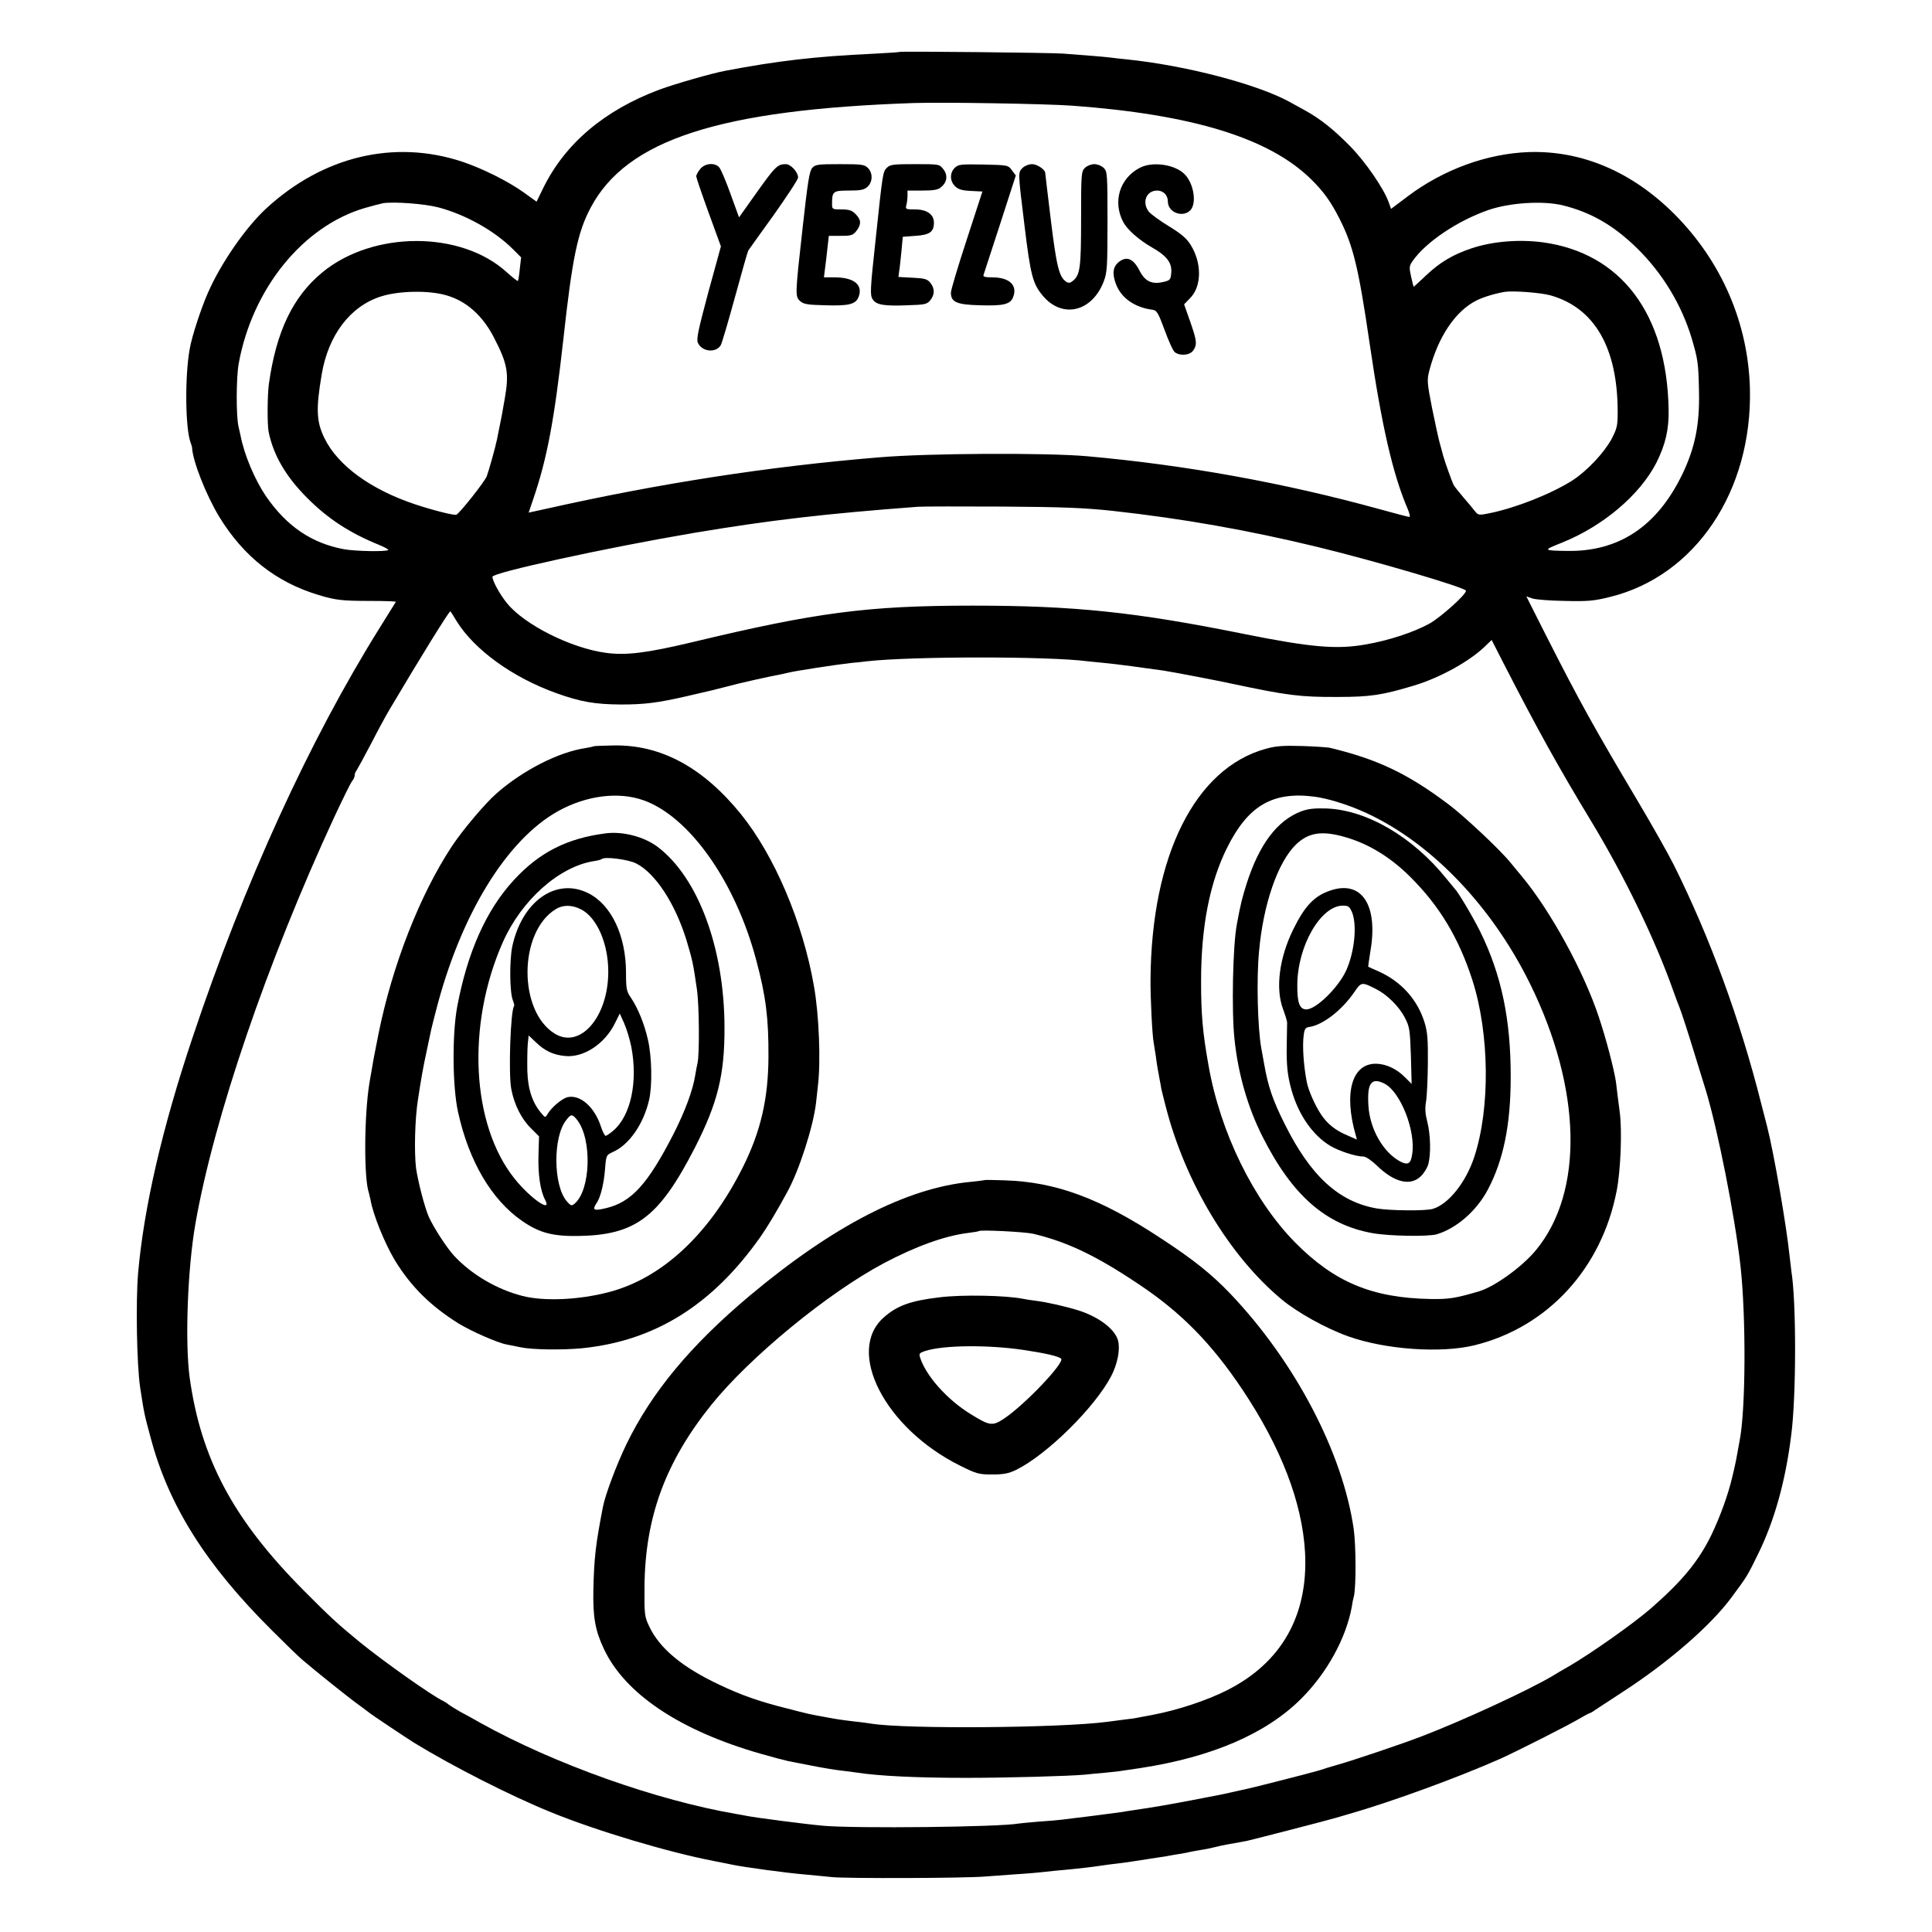 <?xml version="1.0" standalone="no"?>
<!DOCTYPE svg PUBLIC "-//W3C//DTD SVG 20010904//EN"
 "http://www.w3.org/TR/2001/REC-SVG-20010904/DTD/svg10.dtd">
<svg version="1.0" xmlns="http://www.w3.org/2000/svg"
 width="1024pt" height="1024pt" viewBox="0 0 1024 1024"
 preserveAspectRatio="xMidYMid meet">
<g transform="translate(0,1024) scale(0.1,-0.1)"
fill="#000000" stroke="none">
<path d="M4768 9965 c-2 -2 -66 -6 -143 -10 -305 -14 -506 -38 -780 -90 -75
-14 -268 -70 -350 -100 -293 -110 -500 -286 -616 -522 l-35 -72 -68 49 c-79
57 -218 127 -326 163 -360 119 -738 29 -1038 -247 -109 -100 -242 -292 -310
-448 -37 -84 -85 -231 -96 -295 -27 -145 -24 -423 4 -498 4 -11 8 -23 8 -28 4
-73 75 -252 144 -366 129 -211 303 -348 528 -415 88 -27 126 -31 273 -31 75 0
136 -2 135 -5 -2 -3 -41 -66 -87 -140 -371 -594 -717 -1351 -990 -2168 -162
-482 -259 -906 -289 -1250 -13 -153 -7 -488 11 -607 22 -141 20 -134 56 -267
95 -358 293 -672 641 -1018 69 -69 141 -139 160 -155 72 -62 247 -202 300
-240 30 -22 57 -42 60 -45 5 -5 196 -133 235 -157 202 -124 515 -283 725 -368
242 -99 625 -213 865 -259 44 -9 89 -17 100 -20 64 -13 284 -43 380 -51 33 -3
98 -9 145 -14 83 -8 701 -6 810 3 30 2 98 7 150 11 91 6 116 8 225 20 28 2 75
7 105 10 30 3 73 8 95 11 71 10 89 13 144 19 30 4 61 8 70 10 18 3 90 14 136
21 17 2 41 6 55 9 14 3 41 7 60 10 19 3 42 8 50 10 8 2 33 6 55 10 22 3 56 10
75 15 19 5 51 12 70 15 19 3 47 8 62 11 15 3 30 6 33 6 5 0 451 115 475 123 8
2 38 11 65 19 232 66 591 198 811 296 84 38 357 176 412 209 29 17 55 31 58
31 3 0 17 8 32 19 15 10 79 52 142 93 244 158 468 353 577 501 86 116 83 112
142 232 86 175 145 386 175 630 27 207 27 706 1 865 -2 14 -6 52 -10 85 -17
162 -83 544 -119 685 -2 8 -16 62 -31 120 -113 449 -272 881 -462 1263 -31 62
-118 216 -193 342 -230 387 -307 525 -483 872 l-107 212 32 -11 c18 -6 96 -12
173 -13 120 -3 154 0 238 21 453 111 755 561 742 1104 -9 347 -150 674 -400
925 -224 224 -490 338 -772 329 -221 -8 -452 -92 -641 -234 l-89 -67 -13 36
c-26 73 -125 216 -204 296 -86 88 -159 146 -241 191 -27 15 -63 35 -80 44
-171 94 -550 193 -860 225 -33 3 -73 8 -90 10 -29 4 -119 11 -250 21 -67 5
-863 13 -867 9z m914 -285 c640 -47 1045 -172 1267 -390 67 -66 105 -119 151
-210 73 -144 101 -261 160 -665 63 -430 122 -688 200 -870 11 -25 15 -45 10
-45 -4 0 -75 18 -157 41 -511 141 -1035 235 -1553 281 -214 19 -843 16 -1100
-6 -585 -48 -1166 -138 -1771 -274 l-87 -19 24 71 c74 216 112 420 160 849 47
428 75 566 145 697 191 360 684 519 1714 554 163 5 692 -4 837 -14z m-3359
-539 c144 -38 298 -124 396 -222 l43 -43 -7 -61 c-3 -33 -8 -62 -10 -64 -3 -2
-29 19 -59 46 -242 221 -709 221 -978 -1 -156 -129 -244 -313 -283 -592 -8
-61 -9 -214 -1 -254 26 -125 92 -237 205 -350 110 -110 223 -184 380 -248 30
-12 52 -25 49 -27 -10 -10 -174 -7 -235 4 -172 32 -304 122 -414 282 -59 88
-114 217 -134 320 -3 13 -8 35 -11 49 -13 58 -12 258 1 332 72 398 341 730
670 826 39 11 81 22 95 25 59 9 220 -3 293 -22z m5959 11 c150 -37 270 -106
394 -227 135 -132 236 -299 290 -477 33 -113 36 -129 39 -283 4 -175 -21 -299
-89 -440 -134 -276 -337 -410 -611 -405 -128 2 -129 3 -26 44 219 88 414 254
501 425 48 97 66 175 64 281 -9 508 -253 830 -669 886 -126 16 -264 5 -375
-32 -101 -34 -168 -74 -243 -145 -34 -32 -63 -59 -64 -59 -1 0 -7 24 -14 54
-11 50 -10 56 9 84 73 102 238 212 401 269 114 39 288 50 393 25z m-5917 -477
c106 -30 193 -107 253 -224 73 -141 81 -190 57 -326 -3 -16 -10 -55 -15 -85
-6 -30 -13 -66 -16 -80 -3 -14 -7 -36 -10 -50 -9 -43 -43 -165 -54 -194 -10
-28 -145 -198 -161 -204 -12 -5 -126 24 -219 55 -234 78 -409 205 -480 350
-43 87 -46 154 -15 338 35 209 151 362 315 414 95 30 252 33 345 6z m5855 -1
c232 -67 353 -277 354 -614 0 -78 -3 -90 -33 -148 -40 -73 -131 -170 -208
-219 -110 -70 -296 -144 -437 -173 -58 -12 -61 -11 -79 11 -10 13 -37 46 -60
72 -23 27 -46 56 -51 64 -10 19 -45 116 -57 158 -4 17 -13 48 -19 70 -6 22
-24 104 -40 183 -26 133 -27 147 -15 195 47 182 139 319 252 375 34 17 95 36
148 45 43 7 193 -4 245 -19z m-2320 -1142 c370 -41 716 -102 1087 -192 304
-74 783 -215 783 -231 0 -21 -132 -139 -193 -174 -84 -46 -216 -90 -340 -111
-153 -27 -289 -15 -639 55 -579 117 -903 151 -1443 151 -557 0 -829 -36 -1487
-194 -240 -57 -350 -71 -458 -56 -184 25 -431 149 -523 263 -37 45 -77 118
-77 140 0 22 605 154 1065 232 405 68 698 102 1190 139 28 2 230 2 450 1 322
-2 436 -7 585 -23z m-3480 -584 c94 -152 297 -299 529 -382 128 -46 204 -59
341 -60 124 0 194 8 354 45 142 33 136 31 216 52 53 15 228 54 280 63 14 3 32
7 40 9 28 8 256 43 330 51 25 2 63 6 85 9 241 27 969 27 1170 0 17 -2 57 -6
90 -9 49 -4 227 -28 310 -40 58 -9 293 -54 370 -71 288 -61 357 -70 555 -69
174 0 236 10 400 59 145 43 309 135 390 218 l26 25 67 -131 c174 -339 285
-540 465 -837 175 -290 336 -623 432 -895 12 -33 25 -69 30 -80 14 -36 47
-137 89 -275 23 -74 46 -148 51 -165 64 -209 155 -668 185 -935 30 -271 28
-766 -5 -928 -5 -26 -11 -60 -14 -77 -3 -16 -7 -39 -10 -50 -2 -11 -9 -40 -15
-65 -21 -90 -63 -207 -110 -305 -69 -141 -154 -244 -321 -390 -92 -80 -316
-238 -433 -306 -33 -19 -73 -42 -90 -53 -131 -77 -468 -233 -692 -319 -101
-39 -358 -126 -450 -152 -33 -9 -71 -21 -85 -26 -26 -9 -362 -95 -402 -103
-13 -2 -45 -10 -73 -16 -27 -6 -61 -14 -75 -16 -14 -3 -70 -13 -125 -24 -126
-24 -204 -38 -322 -55 -18 -3 -47 -7 -63 -10 -46 -6 -179 -24 -235 -30 -27 -3
-63 -8 -80 -10 -16 -2 -70 -7 -120 -10 -49 -4 -97 -9 -105 -10 -101 -19 -864
-27 -1035 -12 -92 8 -360 43 -405 52 -14 3 -38 7 -55 10 -425 73 -964 264
-1360 484 -33 19 -80 45 -105 58 -25 14 -52 31 -60 37 -8 7 -22 16 -30 20 -59
27 -316 209 -445 314 -118 97 -157 133 -295 272 -373 375 -545 697 -605 1130
-25 188 -11 572 30 810 97 559 381 1391 737 2160 45 96 87 182 95 191 7 8 13
22 13 30 0 8 4 19 9 24 4 6 39 69 76 140 37 72 82 155 100 185 157 265 313
518 322 520 1 0 16 -23 33 -52z"/>
<path d="M3711 9344 c-12 -15 -21 -32 -21 -38 0 -6 29 -92 65 -191 l66 -181
-67 -244 c-53 -198 -64 -248 -55 -267 22 -49 98 -55 122 -11 6 12 40 127 75
255 35 128 66 238 70 245 4 6 65 92 136 190 70 99 128 187 128 197 0 29 -39
71 -65 71 -43 0 -56 -12 -152 -147 l-96 -135 -45 124 c-24 67 -51 131 -60 141
-24 27 -76 22 -101 -9z"/>
<path d="M4305 9350 c-15 -17 -24 -75 -51 -318 -40 -357 -40 -363 -13 -388 17
-16 40 -20 133 -22 125 -4 162 5 177 45 24 64 -25 103 -129 103 l-55 0 6 48
c4 26 9 75 13 110 l7 62 63 0 c56 0 65 3 83 26 27 35 26 59 -4 89 -19 20 -34
25 -75 25 -48 0 -50 1 -50 28 0 68 5 72 89 72 64 0 81 4 99 20 28 26 29 73 2
100 -18 18 -33 20 -148 20 -117 0 -131 -2 -147 -20z"/>
<path d="M4701 9351 c-22 -22 -22 -22 -61 -390 -28 -257 -29 -285 -15 -307 19
-30 59 -37 185 -32 93 3 103 5 121 27 24 30 24 62 0 92 -16 20 -30 24 -94 27
l-75 4 4 32 c3 17 8 65 12 106 l7 75 68 5 c75 5 97 21 97 70 0 44 -38 70 -99
70 -50 0 -53 1 -47 23 3 12 6 34 6 50 l0 27 79 0 c60 0 84 4 99 18 32 26 37
63 12 95 -21 27 -22 27 -151 27 -113 0 -131 -2 -148 -19z"/>
<path d="M5060 9350 c-27 -27 -26 -71 3 -98 16 -16 38 -22 83 -24 l61 -3 -83
-255 c-46 -140 -84 -267 -84 -281 0 -50 30 -64 154 -67 124 -4 162 5 176 44
24 62 -20 104 -111 104 -37 0 -50 3 -46 13 2 6 42 128 88 270 l83 257 -21 28
c-20 27 -21 27 -151 30 -121 2 -133 1 -152 -18z"/>
<path d="M5420 9350 c-25 -25 -25 -19 10 -305 32 -264 44 -308 95 -370 103
-126 262 -90 325 73 18 48 20 76 20 317 0 252 -1 266 -20 285 -11 11 -33 20
-50 20 -17 0 -39 -9 -50 -20 -19 -19 -20 -33 -20 -270 0 -260 -5 -297 -44
-329 -13 -11 -22 -12 -34 -5 -38 25 -52 80 -82 325 -16 134 -30 247 -30 252 0
18 -43 47 -70 47 -17 0 -39 -9 -50 -20z"/>
<path d="M6040 9350 c-106 -56 -143 -179 -87 -286 21 -41 84 -96 152 -135 78
-44 107 -81 103 -133 -3 -38 -6 -42 -40 -50 -62 -15 -99 2 -128 59 -32 63 -67
79 -108 48 -33 -25 -39 -62 -17 -119 28 -74 99 -124 195 -136 21 -3 29 -16 63
-108 21 -58 45 -111 54 -117 28 -21 80 -16 97 9 22 32 20 51 -16 154 l-32 91
31 32 c63 62 64 188 3 284 -21 34 -51 59 -115 98 -48 29 -95 64 -106 77 -38
49 -14 112 44 112 33 0 57 -24 57 -59 0 -59 84 -88 122 -42 30 38 15 134 -29
183 -49 56 -174 75 -243 38z"/>
<path d="M3148 6285 c-2 -2 -22 -6 -45 -10 -142 -21 -333 -118 -472 -241 -60
-52 -181 -196 -237 -281 -169 -257 -314 -627 -388 -993 -25 -125 -26 -131 -48
-260 -28 -172 -30 -505 -3 -582 2 -7 6 -24 9 -38 13 -77 74 -228 129 -320 84
-138 190 -243 338 -335 67 -41 205 -102 254 -111 11 -2 45 -9 75 -15 62 -13
220 -15 325 -5 386 39 691 229 946 591 33 47 86 134 141 236 63 113 138 346
153 472 3 26 7 67 10 91 16 128 6 380 -21 530 -59 339 -210 692 -387 911 -201
248 -424 368 -673 364 -56 -1 -104 -3 -106 -4z m261 -286 c245 -86 490 -433
600 -851 51 -190 65 -309 64 -509 -1 -223 -41 -395 -135 -584 -178 -357 -430
-591 -713 -664 -158 -41 -340 -49 -455 -20 -137 35 -271 114 -363 213 -40 43
-110 152 -135 208 -22 52 -57 187 -67 258 -10 85 -6 258 10 360 19 124 27 169
46 257 26 124 23 113 49 213 130 510 375 910 650 1062 149 82 318 103 449 57z"/>
<path d="M3210 5823 c-204 -26 -352 -101 -486 -247 -147 -159 -247 -384 -301
-673 -27 -148 -25 -425 5 -558 57 -260 178 -465 339 -576 91 -63 161 -82 298
-80 304 5 428 98 618 468 121 237 158 387 157 638 -1 421 -140 794 -354 956
-71 54 -185 84 -276 72z m161 -159 c102 -51 208 -213 268 -409 32 -107 35
-122 55 -260 12 -83 14 -342 3 -390 -3 -11 -8 -40 -12 -63 -13 -82 -54 -191
-114 -310 -138 -269 -224 -364 -361 -396 -64 -15 -73 -10 -47 29 21 32 38 102
44 181 6 72 6 72 43 89 85 38 161 148 190 274 18 75 15 232 -6 321 -19 84 -53
167 -90 222 -23 33 -26 46 -26 132 0 196 -77 359 -198 421 -171 87 -353 -40
-405 -282 -15 -75 -14 -241 3 -284 6 -15 9 -29 7 -31 -19 -19 -31 -361 -15
-441 16 -83 54 -158 105 -208 l42 -42 -3 -101 c-3 -100 10 -188 35 -235 40
-74 -78 7 -161 111 -230 286 -257 816 -63 1254 99 223 298 401 483 430 21 3
39 8 42 11 14 14 139 -2 181 -23z m-291 -244 c84 -43 144 -181 144 -330 0
-239 -148 -411 -283 -329 -195 119 -193 538 4 660 39 24 86 24 135 -1z m266
-728 c36 -187 -3 -367 -97 -446 -17 -14 -34 -26 -39 -26 -5 0 -16 22 -25 49
-34 104 -109 170 -176 156 -30 -7 -86 -54 -107 -90 -12 -20 -12 -20 -33 5 -47
55 -71 126 -74 223 -1 51 0 114 2 140 l5 49 37 -35 c48 -47 93 -68 156 -74 98
-10 211 64 265 175 l25 50 23 -51 c13 -29 30 -85 38 -125z m-287 -388 c80
-102 72 -373 -14 -444 -15 -13 -20 -11 -41 13 -72 84 -74 341 -3 430 25 33 32
34 58 1z"/>
<path d="M6708 6271 c-374 -104 -605 -566 -610 -1221 -1 -94 9 -300 17 -338 2
-11 7 -42 11 -69 3 -26 8 -57 10 -68 2 -11 7 -36 10 -55 4 -19 8 -42 9 -50 2
-8 12 -52 24 -96 103 -402 338 -792 615 -1022 83 -69 234 -153 352 -195 196
-70 492 -91 670 -47 388 96 674 408 753 820 21 108 29 318 16 415 -2 17 -7 55
-11 85 -4 30 -8 64 -9 75 -10 67 -52 229 -91 345 -80 241 -255 561 -407 744
-23 28 -51 62 -62 75 -52 65 -247 248 -329 309 -217 163 -378 239 -630 299
-11 2 -77 7 -146 9 -101 3 -138 0 -192 -15z m262 -254 c65 -9 158 -37 240 -72
356 -152 691 -495 900 -920 274 -557 286 -1103 30 -1412 -72 -87 -217 -192
-300 -217 -121 -36 -161 -43 -260 -41 -309 6 -508 90 -715 299 -221 224 -397
584 -459 936 -32 178 -40 273 -40 450 0 289 46 522 137 705 112 226 243 302
467 272z"/>
<path d="M6897 5940 c-128 -49 -223 -175 -290 -385 -22 -70 -32 -107 -51 -212
-22 -111 -29 -463 -13 -610 19 -185 71 -364 149 -518 157 -311 335 -467 583
-511 90 -16 294 -19 340 -6 106 32 212 125 271 237 83 157 121 345 121 595 1
305 -49 543 -161 771 -39 79 -118 212 -136 229 -3 3 -22 26 -43 52 -178 222
-422 365 -637 373 -64 2 -97 -2 -133 -15z m230 -136 c125 -35 243 -107 348
-212 155 -154 257 -324 329 -547 91 -284 95 -679 10 -937 -44 -134 -136 -250
-219 -275 -36 -12 -230 -10 -298 2 -201 35 -351 172 -488 448 -62 123 -88 199
-108 314 -6 32 -13 72 -16 88 -19 107 -26 362 -12 510 22 251 99 474 195 568
66 64 137 76 259 41z"/>
<path d="M7051 5520 c-84 -28 -135 -81 -196 -205 -75 -152 -96 -315 -54 -425
11 -30 21 -62 21 -70 0 -8 -1 -60 -2 -115 -2 -114 4 -167 26 -245 37 -130 113
-239 206 -294 48 -28 135 -56 175 -56 12 0 43 -21 71 -48 91 -89 177 -110 232
-57 17 16 35 45 40 64 15 53 12 159 -5 225 -11 42 -13 72 -7 106 5 26 9 118
10 203 1 130 -2 167 -18 219 -37 119 -122 214 -240 268 -30 13 -56 25 -58 26
-1 0 4 37 11 80 43 246 -45 381 -212 324z m115 -115 c28 -69 13 -213 -32 -311
-43 -91 -159 -204 -210 -204 -36 0 -49 35 -48 130 1 206 124 420 242 420 28 0
35 -5 48 -35z m127 -407 c58 -29 121 -91 152 -150 26 -50 28 -62 33 -203 l4
-150 -33 33 c-45 46 -101 73 -155 74 -129 2 -173 -155 -108 -380 l6 -22 -48
21 c-65 27 -108 61 -142 112 -32 48 -68 129 -76 173 -17 88 -24 193 -16 248 4
32 9 40 30 43 72 11 173 89 239 186 36 53 39 53 114 15z m46 -502 c84 -44 165
-249 146 -372 -7 -52 -22 -61 -62 -41 -91 48 -162 171 -170 295 -8 122 15 154
86 118z"/>
<path d="M5218 3985 c-2 -1 -34 -5 -73 -9 -339 -32 -729 -233 -1172 -604 -313
-263 -519 -511 -653 -787 -52 -108 -113 -269 -125 -335 -38 -197 -46 -265 -50
-434 -3 -145 9 -216 55 -314 111 -239 404 -435 831 -557 66 -19 131 -36 146
-39 16 -3 73 -14 128 -25 55 -11 123 -22 150 -25 28 -3 66 -8 85 -11 117 -18
316 -28 580 -28 213 0 542 9 630 17 19 2 67 7 105 10 39 4 81 8 95 11 14 2 57
8 95 14 377 58 664 181 850 366 138 137 240 323 270 490 2 17 7 41 11 55 12
51 11 268 -1 355 -58 405 -311 888 -655 1249 -98 102 -193 179 -366 292 -323
213 -558 300 -831 308 -56 2 -103 3 -105 1z m257 -284 c181 -43 333 -115 561
-268 224 -149 385 -313 549 -558 205 -307 317 -598 332 -862 18 -334 -124
-586 -414 -732 -110 -55 -258 -104 -393 -130 -30 -6 -64 -12 -75 -14 -11 -3
-45 -8 -75 -11 -30 -4 -71 -9 -91 -12 -253 -33 -1065 -39 -1249 -10 -14 2 -52
8 -85 11 -90 11 -95 12 -160 24 -89 16 -92 17 -200 45 -149 37 -248 72 -363
127 -196 92 -317 193 -371 309 -25 52 -26 63 -25 210 3 368 111 662 355 965
205 254 618 593 914 750 166 88 322 145 445 160 30 4 57 8 58 10 9 8 242 -4
287 -14z"/>
<path d="M4980 3364 c-153 -18 -225 -44 -295 -106 -205 -179 5 -588 403 -786
88 -44 101 -47 171 -47 60 0 86 5 126 24 163 80 417 330 505 498 33 64 48 140
36 187 -15 60 -100 125 -208 160 -71 22 -167 44 -231 52 -23 3 -52 7 -65 10
-87 18 -321 23 -442 8z m445 -279 c114 -17 184 -33 199 -46 22 -19 -192 -244
-301 -317 -63 -42 -77 -40 -180 24 -125 77 -237 204 -267 301 -6 18 -1 23 26
32 97 32 334 34 523 6z"/>
</g>
</svg>

